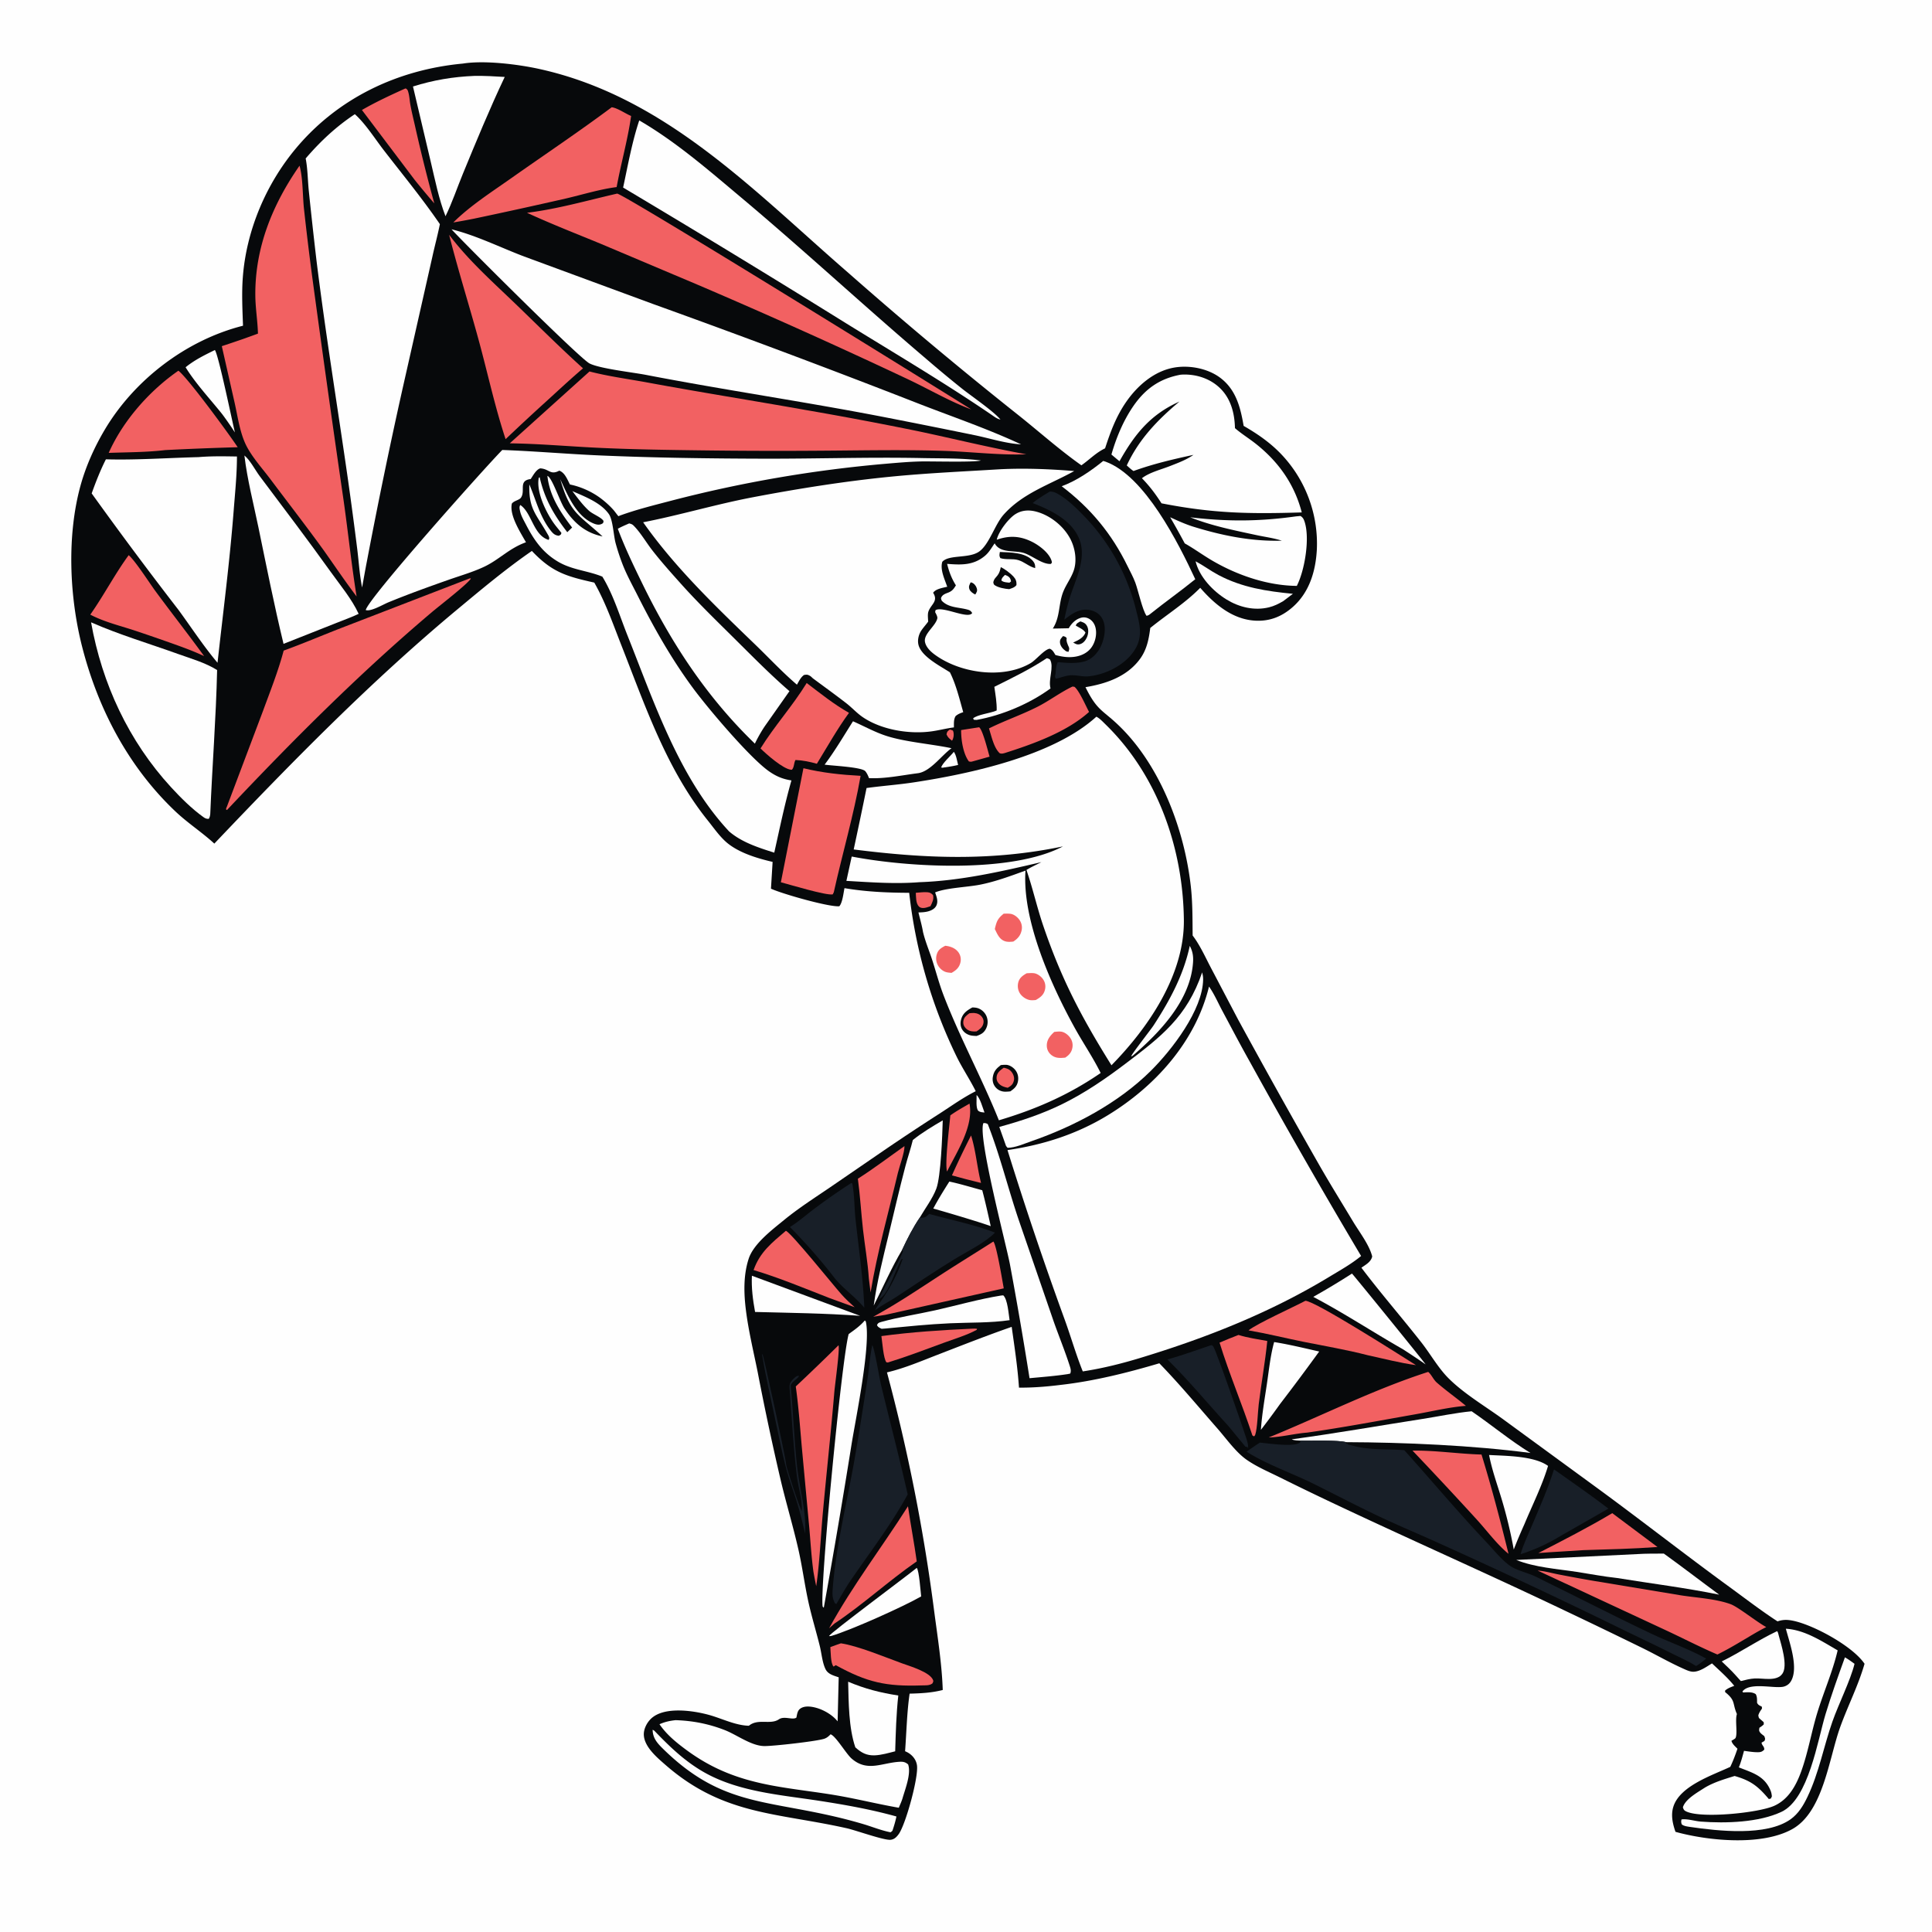 <svg xmlns="http://www.w3.org/2000/svg" style="display:block" viewBox="0 0 2048 2048"><path fill="#FEFEFE" d="M0 0h2048v2048H0z"/><path fill="#07090B" d="M490.588 67.404c22.989-3.69 58.671.741 81.514 5.8 133.695 29.61 227.58 129.761 327.297 216.13a4591 4591 0 0 0 180.531 151.04c22.13 17.643 43.22 36.545 66.39 52.873 8.64-6.045 15.43-13.384 25.11-17.997 5.79-17.701 11.68-33.787 22.4-49.273 11.91-17.186 29.49-32.522 50.6-36.284 16.04-2.859 35.37.752 48.54 10.387 17.18 12.567 21.93 31.576 25.35 51.385 15.66 9.018 29.98 19.019 42.16 32.506a137.63 137.63 0 0 1 35.44 98.388c-1.21 22.872-7.79 45.316-25.36 60.936-11.81 10.505-25.12 15.735-41.1 14.552-23.6-1.746-42.29-17.664-57.16-34.753-15.78 16.106-35.52 28.393-52.98 42.59-1.51 11.963-3.68 23.119-11.06 33.086-13.75 18.556-35.8 26.059-57.61 29.661 12.73 25.854 18.35 23.852 36.95 42.238 42.96 42.454 67.89 109.069 74.65 168.338 2 17.457 1.82 35.13 1.99 52.676 7.71 10.067 13.31 22.647 19.2 33.877l29.02 55.24a9264 9264 0 0 0 85.65 153.55c11.65 20.43 24.12 40.45 36.22 60.61 6.54 10.89 17.24 24.68 20.26 36.94-1.27 5.85-6.89 8.69-11.44 11.95 20.42 27.03 42.6 52.49 63.5 79.11 9.63 12.27 17.78 26.96 28.74 37.96 16.03 16.1 38.21 29.28 56.64 42.59l99.26 72.54c47.78 34.91 94.31 71.44 142.15 106.3 16.79 12.23 33.39 25.05 50.8 36.36 5.78-1.92 10.15-1.91 16.16-.71 22.05 4.4 63.73 27.16 76.09 45.68-6.56 22.93-17.84 44.9-25.92 67.41-11.83 32.99-17.81 89.5-50.65 107.82-32.57 18.18-89.48 12.42-123.83 2.92-3.1-8.81-5.17-18.25-2.02-27.39 7.48-21.67 41.38-32.68 60.1-41.5 3-6.3 5.38-12.6 7.6-19.21-2.45-2.55-5.52-4.97-6.36-8.42.87-.56 3.83-2.1 4.26-2.86 2.39-4.25-.34-18.05 1.25-24.5.08-.33.18-.66.27-1-5.08-11.76-1.02-14.02-12.52-23.3l.04-1.63c2.92-2.53 6.11-3.6 9.68-4.96-6.92-8.68-15.56-16.14-23.58-23.79-5.74 3.45-12.82 8.72-19.73 8.84-3.87.07-8.25-2.17-11.75-3.74-13.76-6.19-27.08-13.86-40.63-20.57a7168 7168 0 0 0-82.65-39.89c-78.36-37.45-157.85-72.6-236.45-109.55a3280 3280 0 0 1-66.74-32.19c-11.77-5.85-24.84-11.35-35.58-18.92-11.41-8.05-21.47-22.38-30.69-32.9-20.26-23.11-40.24-47.18-61.64-69.21-33.48 9.94-69.33 18.91-104.07 22.84-14.97 1.89-29.61 3.09-44.71 2.97-1.44-21.61-4.72-42.99-7.74-64.42-26.52 9.24-52.67 19.55-78.863 29.69-17.596 6.8-34.921 14.25-53.339 18.57a1937 1937 0 0 1 50.078 253.41c3.594 27.29 8.116 55.72 9.051 83.25-11.709 3.03-23.111 3.57-35.129 3.89-2.879 19.98-3.311 40.86-4.79 61.03 1.209.55 2.409 1.08 3.539 1.79 4.706 2.94 8.169 7.42 9.03 12.98 1.948 12.58-12.058 63.16-19.365 73.14-2.282 3.12-4.706 5.63-8.752 5.98-6.974.62-36.675-10.07-46.272-12.23-73.997-16.61-130.816-13.64-192.045-67.04-8.934-7.8-22.624-19.17-23.099-31.99-.229-6.18 3.217-12.86 7.594-17.07 13.885-13.34 44.979-8.65 61.775-3.97 13.692 3.82 27.652 11.04 41.993 11.41 9.772-8.09 22.83-.67 31.845-6.83 5.702-3.91 14.739 1.15 18.546-1.84.652-3.08 1.004-6.81 3.484-8.99 2.646-2.34 6.541-2.89 9.932-2.69 10.4.63 22.679 6.88 29.409 14.67l.86 1.01 1.132-46.67c-5.211-1.83-11.261-3.21-13.919-8.59-3.446-6.96-4.19-16.72-6.063-24.35-3.888-15.83-8.735-31.46-12.212-47.39-3.965-18.16-6.337-36.67-10.436-54.79-5.48-24.24-12.678-48.11-18.467-72.27a2984 2984 0 0 1-24.809-116.33c-4.375-21.67-9.737-43.74-12.466-65.68-2.225-17.88-2.704-36.95 2.952-54.29 5.162-15.83 24.617-30.5 37.372-40.96 15.477-12.69 32.359-23.48 48.886-34.73l57.484-39.42a2536 2536 0 0 1 59.931-39.63c12.093-7.85 24.133-16.43 37.023-22.87-6.37-12.79-14.46-24.68-20.7-37.62a529.9 529.9 0 0 1-49.83-172.707c-23.268-.078-45.594-1.04-68.598-4.925-1.03 4.922-2.156 15.7-5.524 19.216-11.598.8-61.103-13.372-72.407-18.666l1.738-28.393a203 203 0 0 1-9.721-2.438c-12.53-3.407-26.263-8.374-36.711-16.307-8.688-6.596-15.511-16.73-22.317-25.195-43.704-54.36-66.458-121.83-91.641-185.858-8.752-22.251-16.768-45.446-28.639-66.261-29.662-6.627-44.806-10.973-66.158-33.555-27.299 18.824-52.78 40.173-78.255 61.346-92.048 76.505-175.953 162.231-258.358 248.891-13.124-12.075-28.229-21.771-41.29-34.155-49.394-46.832-81.584-107.832-98.558-173.407-13.833-53.439-16.694-118.553-1.971-172.019 5.647-20.507 14.774-40.83 25.619-59.099 31.607-53.243 86.587-95.101 146.601-110.301-.613-17.258-1.502-34.525-.166-51.772 3.817-49.307 24.4-98 56.012-135.932 44.744-53.691 108.193-83.727 177.142-90.169"/><path fill="#F26162" d="M1006.89 773.32c1.16.245 2.16.665 3.25 1.095.45 1.208.6 1.431.75 2.889.28 2.564-.2 5.764-1.72 7.849-2.65-2.028-4.51-3.49-5.82-6.682.68-3.217.91-3.108 3.54-5.151"/><path fill="#FEFEFE" d="M1035.22 1160.76c3.74 3.16 6.56 13.8 8.38 18.56-2.23-.24-4.5-.25-6.35-1.64-3.13-2.35-1.81-13.29-2.03-16.92m-24.1-363.797c2.6 3.55 3.37 9.619 4.51 13.916-5.06 1.263-10.17 1.974-15.32 2.736-1.398.388-.507.251-2.71-.07 2.076-5.438 9.72-11.754 13.52-16.582"/><path fill="#F26162" d="M970.784 946.391c3.964-.236 8.464-.941 12.388-.582 2.712.248 4.059 1.104 5.881 3.001 1.104 4.355-.858 7.995-2.729 11.813-2.139.809-5.613 2.01-7.896 1.916-1.629-.066-3.135-.408-4.309-1.568-3.379-3.337-3.018-10.105-3.335-14.58"/><path fill="#181F28" d="m807.727 1435.53.553.2c1.352 1.75 23.164 103.26 24.814 114.76.106.74.165 1.49.276 2.23.627 4.21 14.744 47.6 16.595 48.98.694-11.64-3.928-25.63-5.331-37.42-3.494-29.35-5.229-59.32-7.354-88.82-.394-5.46-1.227-8.59 2.8-12.77 2.035-2.11 3.856-4.23 6.808-4.35-.036 2.79-7.693 5.99-8.737 10.42 2.742 28.6 3.659 57.48 6.817 86.01 2.539 22.94 10.072 47.92 8.48 70.86-2.77-11.53-5.509-23.1-9.016-34.43-3.316-10.72-7.474-21.25-10.406-32.07-5.068-18.7-8.739-38.04-12.783-56.99-4.717-22.11-9.792-44.31-13.516-66.61"/><path fill="#F26162" d="M1029.37 1203.64c5.14 16.2 6.33 33.8 10.57 50.32l-15.72-3.92-15.12-4.1a939 939 0 0 1 20.27-42.3m5.85-432.29 2.72-.419c3.93 3.109 9.25 25.152 11.06 31.149l-17.78 4.987c-1.89.527-2.12.529-4.17.077-6.19-8.384-8.28-23.047-8.22-33.239zm-7.49 398.53c4.49 24.21-13.43 51.09-23.81 71.97-2.59-8.64 2.6-48.81 3.46-59.49 6.48-4.64 13.46-8.5 20.35-12.48"/><path fill="#FEFEFE" d="M1261.21 1002.66c3.15 5.9 3.92 11.13 3.45 17.73-2.88 40.32-35.19 73.97-64.12 98.88l-1.43.6c-.04-2 20.79-28.36 23.9-33.16 17.08-26.27 31.58-53.13 38.2-84.05M227.765 371.051c3.677 4.278 18.449 75.878 21.235 87.349a355 355 0 0 0-13.5-19.446c-12.807-16.018-28.043-32.24-38.762-49.631 9.517-7.761 20.079-12.904 31.027-18.272m778.575 881.459c11.66 2.45 23.33 6.12 34.87 9.18 3.36 12.59 6.13 25.33 9 38.05l-11.45-3.83a1835 1835 0 0 0-49.454-14.81c5.255-9.83 11.064-19.19 17.034-28.59"/><path fill="#F26162" d="M1030.74 1408.43c1.77-.13 3.23-.03 4.99.15l-.4 1.13c-10.64 5.74-23.31 9.45-34.71 13.65-19.669 7.23-39.358 14.77-59.39 20.93l-1.613-.2c-3.176-4.02-4.375-21.85-5.292-27.79 31.88-4.32 64.288-6.4 96.415-7.87"/><path fill="#FEFEFE" d="M1267.36 594.983c8.32 4.393 15.98 10.197 24.37 14.634 25.02 13.226 51.07 17.158 78.8 19.841l-10.23 7.752c-4.91 2.862-9.57 5.23-15.13 6.586-15.59 3.803-31.63-.076-45.07-8.345-14.22-8.745-28.75-23.855-32.74-40.468M971.816 1662.01c2.51 3.01 4.035 25.1 4.661 30.26-19.073 10.93-74.139 35.63-95.242 41.9-.788.25-1.645.15-2.469.15 1.557-3.54 82.64-63.73 93.05-72.31m137.714-964.235c1.38.002 2.27.667 3.48 1.279 4.64 8.047-2.05 20.825.58 30.709-22.13 16.197-51.42 28.584-78.39 33.374l-2.92-.179-.74-1.514c5.02-4.03 17.41-5.246 23.9-7.893.36-.15.73-.309 1.09-.464.21-8.372-1.33-16.756-2.49-25.029 18.93-9.454 37.82-18.548 55.49-30.283M797.05 1352.33l114.72 42.49c-37.075-2.7-74.2-3.12-111.36-4.09-2.336-12.89-3.993-25.26-3.36-38.4m1086.78 376.75c.98 1.01 1.28 3.09 1.65 4.42 2.67 9.8 9.98 32.08 3.91 40.73-5.96 8.5-20.38 4.56-29.17 5-5.05.25-9.97 1.56-14.86 2.78l-5.58-6.21c-4.59-5.16-9.68-9.84-14.67-14.61 20.05-9.81 38.53-22.59 58.72-32.11m-822.7-355.74 2.35-.22c4.7 4.12 5.68 20.09 6.74 26.32-20.43 3.02-42.29 2.35-62.98 3.29-22.892 1.03-45.676 3.38-68.481 5.55l-4.256.29c-2.319-1.19-3.417-1.36-4.845-3.67.219-.5.336-1.07.657-1.51.962-1.35 2.53-1.7 4.02-2.11 18.527-5.16 38.151-8.08 56.96-12.29 23.215-5.2 46.365-11.88 69.835-15.65"/><path fill="#F26162" d="m1709.06 1604.01 47.95 35.88c-26.05 1.92-52.35 2.52-78.46 3.32-15.94 1.14-31.9 1.83-47.84 3.1 26.33-13.56 52.91-27.12 78.35-42.3"/><path fill="#FEFEFE" d="M1350.64 1422.63c16.04 2.57 31.91 6.46 47.76 10.03a2482 2482 0 0 1-41.52 55.68 899 899 0 0 1-20.27 27.36c1.08-16.34 4.03-32.94 6.42-49.15 2.15-14.51 3.68-29.78 7.61-43.92"/><path fill="#F26162" d="M891.394 1741.99c17.916 2.63 46.83 14.68 64.715 21.19 8.176 2.97 29.859 9.27 33.046 17.9.533 1.45-.231 2.19-.81 3.49-3.153 2.37-7.422 1.91-11.21 2.03-37.577 1.3-57.928-3.13-91.175-21.46l-2.357 1.52c-3.206-3.36-2.965-15.86-3.41-20.66 3.688-1.44 7.466-2.69 11.201-4.01"/><path fill="#FEFEFE" d="M1433.15 1350.04c1.06.75 75.16 91.93 78.05 96.27a786 786 0 0 0-24.26-16.17c-31.89-18.22-62.27-38.24-94.82-55.41a803 803 0 0 0 41.03-24.69"/><path fill="#F26162" d="M1312.84 1415.1c9.86 3.07 20.38 4.52 30.53 6.41-2.25 22.34-6.32 44.7-9.06 67.02-.96 7.82-1.47 25.61-3.68 32.25-.31.93-.68 1.22-1.28 1.86l-1.75-1.01c-10.84-33.02-24.56-65.21-34.81-98.38 6.58-2.93 13.35-5.48 20.05-8.15"/><path fill="#FEFEFE" d="M1955.7 1756.86c3.6 1.99 6.85 4.45 10.17 6.85-4.22 17.4-16.93 42.69-23.44 61.26-9.3 26.53-14.22 54.33-26.47 79.87-4.3 8.99-9.54 17.72-17.79 23.62-25.63 18.32-76.92 12.52-106.93 8.12-3.02-.53-6.12-.68-8.54-2.71-.67-2.13-.79-3.09-.2-5.24 6.31-.83 14 1.85 20.5 2.34 26.33 1.98 61.6.98 85.6-10.43 28.63-13.6 38.17-75.76 46.52-103.36 6.13-20.25 13.39-40.41 20.58-60.32"/><path fill="#181F28" d="m1283.53 1426.06 1.05-.09c.73.48 1 .58 1.58 1.39 3.08 4.33 31.81 87.08 35.08 97.63 1.06 3.42 2.09 6.69 1.84 10.3l-.95-.3 1.05-.38-.05-.48-3.04-.61.07-.01-18.04-21.89c-21.73-23.63-41.63-47.95-64.6-70.53 15.5-4.33 30.77-9.87 46.01-15.03"/><path fill="#F26162" d="M833.07 1304.69c5.592 2.08 50.059 57.43 58.904 67.38 4.356 4.89 9.076 9.31 13.984 13.64l-26.528-9.66c-26.716-10.41-53.125-21.47-80.609-29.74 6.689-19.01 19.396-28.98 34.249-41.62"/><path fill="#FEFEFE" d="M1578.5 1542.36c18.14.97 47.79.92 62.5 11.56-6.32 21.04-16.48 41.19-24.93 61.46-3.99 9-7.91 17.98-11.42 27.19a487 487 0 0 0-12.88-53.57c-4.59-15.32-10.29-30.92-13.27-46.64M691.819 1833.6c1.71.97 1.375.6 2.493 1.76 15.666 16.26 31.398 31.4 51.158 42.81 36.855 21.27 81.714 24.4 122.904 30.75 27.58 4.26 54.981 9.13 81.881 16.63-1.043 5.09-2.5 9.89-4.121 14.82-.555.96-1.26 1.31-2.156 1.93-9.532-1.88-18.749-5.59-28.03-8.44a534 534 0 0 0-35.531-9.24c-73.779-16.63-118.932-13.16-177.678-70.91-6.057-5.95-10.807-11.29-10.92-20.11"/><path fill="#F26162" d="M958.767 1214.92c.27 6.47-5.331 21.43-6.999 28.51-9.918 42.09-21.907 83.93-28.915 126.62l-1.842-14.9c-1.132-17.17-4.266-34.67-6.2-51.82-2.022-17.93-3.003-35.95-5.429-53.84 16.903-10.76 32.996-23.03 49.385-34.57m3.734 381.79c2.817 19.52 6.575 38.88 9.302 58.42-29.896 20.7-56.87 45.67-87.207 65.89l-5.707 5.03c24.768-45.25 56.025-85.89 83.612-129.34"/><path fill="#FEFEFE" d="M899.071 1782.68c17.764 7.52 34.184 11.71 53.155 14.62-2.159 19.62-2.685 39.43-3.292 59.15-7.002 1.73-14.505 4.02-21.737 4.28-8.629.31-14.285-2.82-20.515-8.49-7.066-20.73-7.075-47.67-7.611-69.56"/><path fill="#F26162" d="m429.579 93.816.819.045c1.887 1.451 1.949 2.162 2.565 4.396 1.097 3.981 1.249 8.221 1.966 12.285 1.377 7.805 3.349 15.597 5.084 23.338a1790 1790 0 0 0 20.37 81.732 794 794 0 0 1-21.007-25.203l-55.72-73.804c14.894-8.595 30.273-15.713 45.923-22.79m707.391 633.929 2.04.34c5.06 4.11 11.97 20.192 15.43 26.591-23.47 21.198-59.27 34.022-89.23 43.539-2.11.57-3.29.954-5.42.287-6.31-5.706-8.84-18.374-11.45-26.35 16.71-8.31 34.51-14.383 51.24-22.834 12.86-6.501 24.33-15.383 37.39-21.573"/><path fill="#181F28" d="M1647.31 1557.6c19.35 13.68 38.87 27.17 57.69 41.58l-50.22 28.69c-13.21 8.11-28.15 15.08-42.93 19.65 2.97-10.31 7.81-20.38 12-30.24 8.36-19.68 17.06-39.26 23.46-59.68"/><path fill="#F26162" d="M1052.99 1316.08c3.34 3.29 9.84 43.26 11.04 49.63l-125.611 28.11-12.783 2c25.251-13.69 48.397-29.39 72.462-44.99 18.172-11.77 36.642-23.1 54.892-34.75m444.33 221.62c24.24-.34 48.82 3.5 73.15 4.16 10.74 34.9 19.9 69.78 28.62 105.24-12.16-9.82-23.05-24.74-33.69-36.36a4799 4799 0 0 0-68.08-73.04"/><path fill="#FEFEFE" d="M1735.18 1647.43c9.46-.65 19.05-.48 28.54-.57 19.8 14.21 39.07 29.14 58.72 43.56-35.68-7.3-72.42-11.83-108.4-17.68-14.18-1.52-28.51-4.31-42.62-6.47-21.07-3.24-44.3-4.71-64.11-12.66z"/><path fill="#F26162" d="M1383.81 1378.87c10.76.47 100.72 57.86 117.17 68.23-17.1-2.33-34.21-6.86-51.09-10.5-22.46-5.84-45.33-9.65-68.06-14.23-19.47-3.92-38.77-8.76-58.35-12.12 9-7.22 47.44-24.56 60.33-31.38"/><path fill="#FEFEFE" d="M904.205 764.588c12.153 5.329 23.73 11.869 36.467 15.837 19.935 6.21 46.714 8.262 67.978 12.707-10.741 7.702-22.677 25.102-36.001 26.555-16.528 2.123-34.849 6.011-51.499 5.152-.89-2.476-2.147-5.25-3.856-7.289-3.789-4.52-35.67-5.806-43.164-7.003 10.965-14.602 20.296-30.545 30.075-45.959m12.548 635.142 1.029 1.09c5.671 24.18-10.578 102.21-15.2 130.79a8492 8492 0 0 1-29.3 172.49c-.533-.05-.833-.68-1.22-1.05-3.312-18.19 20.265-263.54 27.581-288.89 6.385-4.64 11.924-8.41 17.11-14.43"/><path fill="#F26162" d="M855.132 724.013c14.559 11.108 28.866 22.597 44.844 31.629-12.448 17.035-23.023 35.987-34.068 53.977-7.516-2.143-14.835-3.645-22.654-3.986-1.909 3.24-1.165 7.432-3.769 10.312-.31.007-.621.049-.931.02-8.435-.777-26.21-16.46-32.37-22.588 14.899-24.022 34.087-45.136 48.948-69.364"/><path fill="#FEFEFE" d="M967.642 1208.46c9.89-7.95 20.788-14.42 31.706-20.82-.424 15.38-2.007 59.51-6.777 72.3-3.885 10.42-11.901 21.03-17.577 30.77-7.158 10.45-13.276 22.53-18.632 34.03-11.342 19.02-20.123 39.47-30.167 59.17 3.355-25.05 9.703-49.7 15.598-74.25 5.879-24.48 11.58-49.11 17.979-73.46 2.446-9.3 5.593-18.39 7.87-27.74"/><path fill="#181F28" d="M974.994 1290.71c5.854.16 5.722 0 9.91-3.88 22.636 6.23 48.126 11.32 69.856 19.76-10.3 10.69-29.87 20.17-42.73 28.05-21.07 12.91-41.281 26.54-61.873 40.13-6.907 4.57-14.189 8.02-20.854 12.98-.584.44-1.196.83-1.801 1.23 2.954-5.39 6.801-10.08 10.106-15.24 7.708-12.04 14.487-25.1 19.009-38.69l.77-.4-1.594-.1.966-1.08c-6.195 6.83-13.968 38.72-24.979 43.59 7.671-17.22 18.345-33.27 25.523-50.6l-.941-1.72c5.356-11.5 11.474-23.58 18.632-34.03"/><path fill="#F26162" d="M136.426 588.502c7.227 6.291 22.085 29.622 28.607 38.467 16.939 22.975 34.565 45.443 51.35 68.53-10.149-4.779-20.554-8.654-31.102-12.427a2131 2131 0 0 0-43.851-15.129c-15.258-4.929-31.477-8.931-45.726-16.409 14.326-20.346 26.457-43.689 40.722-63.032M1513.93 1454.27c3.52 2.86 5.52 8.17 9.14 11.33 9.84 8.61 20.77 16.24 30.84 24.66-17.85 1.4-36.12 5.88-53.78 8.99-38.14 6.72-76.17 13.94-114.51 19.38-13.67 1.07-26.95 4.74-40.71 5.14 56.45-23.04 110.86-50.74 169.02-69.5"/><path fill="#FEFEFE" d="M1378.9 1527.14c-3.07-.19-6.83-.01-9.61-1.4 46.35-6.27 92.36-14.4 138.57-21.6 17.32-2.7 34.7-6.45 52.13-8.13 20.96 14.33 40.75 30.9 62.37 44.2-60.82-8.04-134.19-11.25-195.44-11.45-9.16-2.43-36.64-1.29-48.02-1.62"/><path fill="#181F28" d="m902.383 1254.04 1.046.41c2.465 12.42 2.119 26.04 3.526 38.71 3.443 31 7.974 61.83 9.246 93.05-9.262-11.13-21.594-19.54-31.086-30.91a584 584 0 0 0-47.788-54.61c8.853-5.38 16.936-12.61 25.22-18.85a672 672 0 0 1 39.836-27.8"/><path fill="#F26162" d="M888.854 1426.05c1.565 3.74-3.813 42.21-4.379 48.98-3.581 42.77-8.262 85.39-12.181 128.12-2.381 25.97-3.327 52.5-7.064 78.28a400 400 0 0 1-2.957-15.37c-2.171-15.65-3.051-31.68-4.467-47.42l-7.824-84.36c-1.927-21.54-3.424-43.15-6.423-64.58a2475 2475 0 0 0 45.295-43.65"/><path fill="#FEFEFE" d="M1274.36 1030.72c.61 2.51 1.06 4.95 1.02 7.55-.47 32.42-33.17 74.73-55.46 96.85-34.39 34.14-81.06 58.84-126.57 74.6-7.63 2.64-17.29 7.03-25.29 7l-1.61-1.95-7.16-20.19c23.29-6.38 45.75-13.81 67.45-24.55 23.54-11.64 44.95-26.32 65.85-42.13 38.12-28.85 65.63-49.81 81.77-97.18"/><path fill="#F26162" d="M189.102 392.957c9.83 7.336 54.202 67.89 62.864 81.13a3315 3315 0 0 0-76.813 3.027c-19.695 2.338-40.085 2.254-59.914 2.963 15.157-34.125 43.146-65.817 73.863-87.12"/><path fill="#FEFEFE" d="m1373.75 547.382 4.84-.438c2.43 1.609 3.27 3.01 4.22 5.795 6.01 17.583.28 51.86-8.13 68.325-31.07-.273-63.12-11.272-89.77-26.876-9.87-5.78-19.05-12.553-29.04-18.176a825 825 0 0 0-15.46-27.724c7.87 3.652 15.6 7.144 23.88 9.815 30.73 9.558 62.11 15.957 94.44 15.036-8.24-2.748-17.84-3.969-26.39-5.811-23.65-5.093-48.11-9.939-70.61-18.974 39.14 4.646 72.91 4.51 112.02-.972M1042.48 1190.5c1.99-.04 2.87.11 4.6 1.11 12.97 33.04 21.37 67.82 32.75 101.41l36.79 106.85c5.57 15.91 12.07 31.64 17.23 47.67.98 3.04 1.82 5.53.65 8.5l-2.58.55c-13.43 2.07-27.04 3.08-40.57 4.36a4489 4489 0 0 0-20.77-120.68c-4.29-22.34-34.44-136.07-28.1-149.77"/><path fill="#F26162" d="M1629.98 1664.87c7.26.48 14.82 2.65 21.98 4.06a1629 1629 0 0 0 37.47 6.87l92.11 15.28c16.89 2.66 36.88 3.59 52.85 9.36 8.07 2.92 27.26 18.52 37.91 24.34-5.77 2.85-11.27 6.07-16.81 9.33-11.51 6.85-22.94 13.83-34.98 19.74-18.78-8.06-37.14-17.59-55.7-26.21z"/><path fill="#FEFEFE" d="M502.848 80.46c10.739-.199 21.469.462 32.183 1.103-15.876 33.522-30.138 68.117-44.264 102.423-6.153 14.942-11.421 30.735-18.513 45.225-7.084-18.285-11.032-38.265-15.555-57.347l-18.922-80.178c21.484-6.764 42.582-10.333 65.071-11.227"/><path fill="#F26162" d="M851.673 814.348c20.215 4.9 39.931 6.943 60.62 8.059-7.299 41.591-19.277 82.209-28.421 123.366l-1.122 2.31c-7.028 1.368-45.669-10.407-54.995-12.835z"/><path fill="#181F28" d="M1112.86 521.013c3.83.127 5.91 1.03 9.25 2.978 9.18 5.367 17.05 12.877 24.48 20.412a218.7 218.7 0 0 1 57.75 102.415c3.77 14.855 7.38 27.806-1.26 41.754-9.9 15.993-30.47 26.445-48.99 28.348-6.3.646-12.76-1.408-19.06-1.098-5.04.248-10.72 2.569-15.67 3.692-1.57-2.27-.83-2.819-.41-5.436.24-3.092.39-6.507 1.26-9.483.11-.355.83-2.406.95-2.509.92-.744 21.8 3.409 33.13-2.894 8.45-4.7 13.43-13.506 15.64-22.684 1.73-7.226 1.99-15.661-2.31-22.089-2.99-4.476-7.93-7.124-13.19-7.882-10.71-1.542-18.29 4.188-26.2 10.344a211 211 0 0 1 6.68-26.095c6.38-19.012 17.64-41.221 8.37-61.297-8.73-18.896-30.28-29.154-48.6-36.193 5.62-4.731 11.96-8.423 18.18-12.283"/><path fill="#F26162" d="M648.45 113.695c6.333.836 14.296 6.676 20.557 9.227-3.58 25.339-10.718 50.205-15.342 75.396-18.137 2.327-36.536 8.116-54.383 12.239a6001 6001 0 0 1-96.421 21.159 685 685 0 0 1-22.308 4.094c17.592-17.521 40.508-32.225 60.856-46.561 35.65-25.118 72.103-49.495 107.041-75.554"/><path fill="#181F28" d="M924.636 1425.87c2.5 3.66 7.522 34.96 9.313 42.35 9.37 38.63 19.495 77.14 28.242 115.92-17.886 32.84-41.58 63.34-62.596 94.32a519 519 0 0 0-12.95 21.88l-1.631-.82c-2.571-5.15-2.805-8.86-2.37-14.59 3.63-47.73 15.737-94.12 23.771-141.17 4.725-27.67 9.139-55.51 13.335-83.27 1.738-11.49 2.457-23.26 4.886-34.62"/><path fill="#FEFEFE" d="M259.076 482.838c6.032 4.866 11.504 15.578 16.272 21.943 25.215 33.657 50.649 67.067 75.118 101.283 10.055 14.06 22.501 28.945 29.721 44.634-6.871 3.346-14.332 5.919-21.43 8.78l-58.198 23.04c-9.92-40.99-18.075-82.142-26.6-123.42-5.203-25.192-11.84-50.72-14.883-76.26m910.394 5.779c.85.243 1.71.487 2.54.791 41.48 15.085 77.17 86.189 95.02 124.584-15.29 12.461-31.58 23.9-47.01 36.274-1.61 1.352-2.56 2.08-4.63 2.527-4.32-5.917-8.79-26.661-11.83-34.94-2.26-6.169-5.46-11.884-8.34-17.774-16.8-34.424-39.31-61.5-69.77-84.636 15.81-5.807 31.02-16.287 44.02-26.826"/><path fill="#F26162" d="M476.093 248.867c20.474 27.208 46.137 49.938 70.582 73.469 23.658 22.772 46.967 46.122 71.353 68.112-13.416 11.43-26.31 23.526-39.353 35.381a2298 2298 0 0 0-42.718 39.713c-11.302-34.179-18.925-69.693-28.382-104.411-10.216-37.501-21.95-74.556-31.482-112.264"/><path fill="#FEFEFE" d="M716.222 1823.44c18.122.59 35.227 3.94 52.151 10.56 12.957 5.07 28.227 16.92 42.195 16.91 10.022-.01 53.969-4.94 62.817-7.64 2.673-.82 4.441-2.21 6.4-4.16.217-.22.427-.44.641-.66 5.314 1.49 16.493 20.63 22.301 25.69 16.742 14.59 32.109 4.46 50.793 3.43 3.836-.21 6.226.26 9.135 2.8 3.453 9.82-3.201 26.31-6.017 36.17-1.029 3.3-2.565 6.54-3.88 9.74-21.709-3.75-43.137-9.12-64.856-12.9-22.973-3.99-46.213-6.33-69.146-10.6-34.914-6.51-63.209-16.94-91.998-38.36-10.462-7.78-20.256-15.85-27.681-26.66 5.764-2.54 10.923-3.68 17.145-4.32m1176.858-96.92c20.06 1.21 37.95 13.11 54.91 22.95-5.28 22.6-14.87 44.12-21.63 66.29-6.2 20.39-9.68 41.64-16.9 61.72-5.42 15.07-13.43 29.92-28.76 36.78-16.66 7.45-76.6 13.58-92.98 6.06-2.5-1.15-3.02-1.98-3.78-4.53 2.69-8.93 16.13-16.1 23.47-20.95 9.83-5.76 20.55-8.85 31.35-12.23 17.18 4.95 24.69 10.72 36.28 24.47l2.15-.57 1.07-2.28c-.22-2.09-.48-3.87-1.27-5.83-6.48-15.99-19.15-19.09-33.75-24.92 2.35-5.68 3.86-11.61 5.48-17.52 4.77.65 9.67 1.47 14.48 1.47 3.18 0 4.85-.51 7.01-2.81.02-3.59-2.32-3.93-2.92-7.33l3.08-1.79c1.12-2.41.71-2.54-.15-5.12-1.38-1.12-3.36-2.45-4.42-3.86-1.46-1.94-1.1-2.89-.73-5.07 1.75-1.09 3.17-2.07 4.61-3.54l-.05-2.25a82 82 0 0 0-3.83-3.38c-1.72-1.42-1.43-1.81-1.92-3.9.75-2.56 1.82-4.25 3.34-6.38.87-1.21.5-1.51.33-2.94-2.35-1.15-3.75-1.58-4.99-4.02-.05-3.22.22-6.25-1.39-9.15-3.78-2.69-9.12-1.96-13.53-1.83l-.55-1.05c7.69-10.39 34.68-2.57 43.91-5.17 3.44-.97 6.06-3.06 7.78-6.2 7.85-14.38-1.91-40.67-5.7-55.12M666.961 554.831c2.369.628 3.284.886 5.057 2.701 7.136 7.305 13.035 17.571 19.4 25.752 9.515 12.229 20.044 23.974 30.384 35.526 18.107 20.227 37.761 39.264 57.036 58.378 18.928 18.769 37.85 38.034 58.022 55.463l-26.437 37.596a150 150 0 0 0-10.217 18.04c-51.075-49.269-88.594-106.629-119.531-170.086-9.228-18.93-18.373-37.949-25.77-57.685 3.887-2.171 7.988-3.886 12.056-5.685"/><path fill="#F26162" d="m498.195 613.012.969.337c-3.629 5.833-33.911 29.258-40.871 35.139-77.134 65.183-148.323 136.57-217.542 210.024l-.765.057c-.65-1.563-.055-1.962.519-3.447l38.317-101.586c7.706-21.031 16.134-42.202 21.886-63.866 20.507-7.439 40.524-16.028 60.854-23.913zm155.998-407.786c7.333.422 341.152 207.15 375.467 228.799-22.58-8.354-44.604-21.285-66.411-31.617a6709 6709 0 0 0-223.254-100.38l-102.163-43.166c-26.495-10.97-53.151-21.273-79.198-33.313 32.264-3.914 63.941-13.092 95.559-20.323"/><path fill="#FEFEFE" d="M96.542 659.689c29.752 13.11 61.577 22.534 92.178 33.542 13.854 4.984 28.906 9.2 41.438 17.056-1.16 50.928-5.195 101.782-7.283 152.677-.212 2.027-.528 3.241-1.514 5.028-2.486.127-3.75-.413-5.794-1.873-12.201-8.72-24.096-20.587-34.217-31.595-44.946-48.887-73.199-109.744-84.808-174.835"/><path fill="#181F28" d="M1378.9 1527.14c11.38.33 38.86-.81 48.02 1.62l-.24 1.46 2.25.54-.16.45 2.46.6c1.24.3 2.49.56 3.72.9 17.02 4.63 36.09 3.04 53.7 4.58 29.07 32.37 57.03 65.74 86.91 97.37 7.48 7.92 16.57 19.29 25.42 25.35 6.47 4.42 16.78 6.9 24.12 10.03 5.31 2.26 10.45 5.11 15.65 7.65 36.64 17.97 72.88 36.62 109.78 54.12 18.73 8.87 38.85 15.85 57 25.75l1.12.62c-3.47 2.89-6.89 5.52-10.73 7.91-8.18-5.2-17.4-9.19-26.08-13.55-20.84-10.46-41.98-20.25-62.87-30.58a6803 6803 0 0 0-184.62-86.56c-19.94-9.07-40.19-17.46-60.02-26.78-23.86-11.22-47.27-23.45-70.86-35.22-23.48-11.72-49.87-20.6-71.99-34.49 4.51-3.43 9.26-6.54 13.97-9.69 9.58.87 33.51 4.52 41.4.65 1.75-.86 1.43-1.06 2.05-2.73"/><path fill="#FEFEFE" d="M677.637 127.653c38.941 22.59 73.794 53.001 108.133 81.823 66.358 55.696 129.852 114.663 195.86 170.791a1348 1348 0 0 0 38.58 32.053c9.37 7.397 34.08 24.434 40.28 32.435-3.55-.798-6.1-2.787-9.07-4.825-50.28-34.312-102.897-65.316-154.668-97.303a14498 14498 0 0 0-236.217-143.811c5.05-23.437 9.494-48.478 17.102-71.163m573.443 269.606c.97-.104 1.95-.182 2.93-.21 14.54-.415 29.14 4.383 39.61 14.75 11.33 11.228 15.14 26.633 15.49 42.041 7.01 6.115 15.08 11.015 22.36 16.805 23.96 19.03 40.73 42.75 48.45 72.534-55.86 1.742-93.97 1.069-148.68-9.646-6.5-10.073-12.32-17.89-20.75-26.597 8-6.201 20.47-9.227 29.89-12.959 8.49-3.313 17.23-6.539 24.73-11.802-21.89 4.72-42.41 9.495-63.55 17.121-2.6-1.669-4.84-3.862-7.15-5.915 13.02-27.941 32.56-48.105 55.8-67.687-30.81 13.729-47.43 34.613-63.53 63.275l-8.53-7.14c5.04-17.682 12.54-35.709 22.94-50.934 12.68-18.551 27.91-29.429 49.99-33.636M1056.6 572.15c1.88-8.745 12.44-22.516 19.79-27.152 6.98-4.398 14.71-4.672 22.52-2.512 14.31 3.961 27.81 14.657 35.05 27.598 5.46 9.748 7.89 23.024 4.51 33.86-2.71 8.663-8.64 15.832-11.75 24.272-4.79 12.997-2.91 25.989-10.72 38.094l16.89-.32c2.94-5.098 7.31-9.612 13.2-11.171 3.09-.816 6.22-.234 8.91 1.429 3.44 2.126 5.55 5.661 6.4 9.566 1.42 6.601-.27 14.391-4.04 19.956-4.05 5.968-10.54 9.215-17.53 10.34-7.21 1.161-14.04.126-21.02-1.76-1.7-2.739-2.91-5.482-6.09-6.677-5.61.749-14.55 11.936-20.08 15.21-29.55 17.522-75.6 10.69-102.3-9.349-4.144-3.109-8.647-7.546-9.783-12.828-1.866-8.673 11.208-16.956 13.028-25.147.423-1.907-1.46-5.009-2.307-6.686l.451-2.118c7.996-4.435 34.501 10.008 38.821 3.095-1.22-2.053-2.27-2.889-4.63-3.566-9.43-2.706-20.24-1.754-27.688-9.564-.469-1.568-1.131-2.223-.271-3.768 1.551-2.786 4.419-3.674 7.209-4.768 4.26-1.674 5.85-3.924 8.12-7.696-4.61-7.425-7.22-14.29-9.31-22.772 14.76 1.18 27.73 1.72 39.88-8.325 4.65-3.845 7.1-8.592 10.51-13.413.65 1.025 1.09 1.816 1.95 2.737 7 7.568 20.31 4.604 29.31 7.571 8.23 2.716 18.32 11.168 26.82 11.513 1.84.075 1.14.216 2.57-1.178-.08-1.193-.03-1.368-.49-2.675-2.88-8.193-12.94-15.788-20.37-19.514-12.75-6.388-24.22-6.938-37.56-2.282"/><path fill="#07090B" d="M1028.95 617.301c.31.066.64.105.94.2 2.51.764 4.73 3.438 5.47 5.909.96 3.173.02 4.169-1.52 6.805-2.31-1.052-5.33-3.129-6.22-5.63-1.09-3.087.08-4.639 1.33-7.284m97.91 56.957c2.12.654 2.48.438 3.93 2.238-.9 2.789.99 6.77 2.21 9.419.86 1.868.16 2.962-.25 4.948-1.43-.018-2.18-.158-3.41-1.02-2.79-1.972-5.55-5.335-5.74-8.901-.17-3.289 1.33-4.293 3.26-6.684m18.3-15.529c.35.099.71.182 1.05.296 3.21 1.048 5.15 2.33 6.51 5.511 1.48 3.465.87 7.964-.64 11.291-1.44 3.171-4.03 6.334-7.61 7.115-2.99.651-4.41-.493-6.9-1.86.37-.153.75-.296 1.12-.458 4.86-2.14 10.04-4.95 11.95-10.063-1.95-3.331-6.98-5.433-10.27-7.353.76-2.675 2.51-3.042 4.79-4.479m-85.26-73.617c11.01.514 26.95.318 34.86 9.337 2.19 2.499 2.68 4.531 2.58 7.775-6.29-1.479-11.49-6.527-17.76-8.454-6.19-1.904-12.91-.101-19.21-2.144-1.4-2.68-.89-3.583-.47-6.514m.98 16.096c3.82 1.639 10.42 6.677 13.24 9.756 2.66 2.905 3.62 5.249 3.35 9.276-2.21 2.754-4.38 3.065-7.65 4.296-4.58-.328-11.6-1.557-15.41-4.232-1.31-.925-1.14-1.683-1.48-3.132.58-2.007.97-3.184 2.41-4.754 3.19-3.474 4.15-5.33 5.23-9.818.11-.462.2-.928.31-1.392"/><path fill="#FEFEFE" d="M1065.31 609.439c1.24.467 2.05.715 3.21 1.461 2.14 1.38 2.86 3.122 3.2 5.486l-1.7 1.298c-2.84-.397-6.33-.347-8.5-2.392.45-2.909 1.82-3.734 3.79-5.853M210.417 484.574c13.537-1.163 27.195-.881 40.763-.669.013 19.005-2.025 38.664-3.493 57.622-4.162 53.784-11.179 107.402-17.094 161.022-14.786-17.492-27.811-37.502-41.384-56.023a4351 4351 0 0 1-92.027-123.502c4.446-12.338 9.159-24.407 15.073-36.124 32.638.918 65.512-1.532 98.162-2.326m369.848 19.886c4.965 1.783 13.062 26.818 18.083 34.494 10.122 15.474 22.065 25.872 40.387 29.69-26.339-24.146-34.209-24.214-44.859-60.705 7.784 16.916 17.167 39.933 36.025 47.238 2.817 1.091 5.536 1.526 8.313.005 1.562-.855 1.23-1.319 1.574-2.891-2.328-3.983-11.458-7.251-15.408-10.845-6.709-6.103-12.198-13.664-17.667-20.853 13.149 5.821 30.117 12.119 38.709 24.362 4.279 6.099 4.934 22.417 7.064 30.48a233 233 0 0 0 7.754 23.483c4.381 11.096 10.34 21.832 15.716 32.491 17.225 34.153 35.959 67.293 58.733 98.11 15.93 21.555 60.274 73.971 80.575 88.155 7.589 5.302 14.532 8.237 23.689 9.603-7.168 25.097-12.489 51.094-18.198 76.572-16.638-5.246-34.529-10.988-47.9-22.534-52.987-56.77-79.451-136.813-107.69-207.676-8.151-20.454-15.151-43.626-26.647-62.377-15.625-6.415-32.206-7.048-47.18-15.98-16.247-9.691-25.47-23.048-33.954-39.526-2.229-4.33-5.078-9.072-6.07-13.871-.493-2.383-1.143-4.506.251-6.551 12.307 8.296 13.632 31.951 29.91 36.95 1.857-1.877-.292-4.806-1.457-6.848-11.665-20.443-19.717-26.018-18.879-51.918 7.153 16.698 11.152 34.422 22.717 49.02 2.514 3.174 4.411 4.916 8.483 5.398 1.964-1.119 2.078-.678 2.804-2.984-2.845-3.744-5.996-7.255-8.668-11.131-8.193-11.882-18.167-32.742-15.357-47.328l.938-.582c5.272 23.031 15.042 39.831 29.294 58.231l5.121-4.925c-12.685-16.503-23.862-33.577-26.206-54.757"/><path fill="#F26162" d="M624.896 393.771c20.332 5.272 41.728 8.054 62.403 11.884 55.042 10.197 110.337 18.908 165.442 28.733a3893 3893 0 0 1 120.417 22.688c38.192 8.074 76.332 17.562 114.742 24.473-24.64 1.193-57.34-2.397-83.01-3.467-42.545-1.525-84.963-.709-127.513-.379a6263 6263 0 0 1-136.64-.328c-36.224-.469-72.616-1.012-108.803-2.794-30.623-1.508-60.865-4.233-91.582-4.634z"/><path fill="#FEFEFE" d="M532.437 476.99c34.482 1.255 68.934 4.295 103.421 5.793 57.829 2.511 116.058 3.29 173.939 3.438 55.922.142 111.936-1.776 167.829-.639 20.48.417 41.914-.036 62.214 2.547-7.12 2.129-52.725.741-64.424 1.047-11.933.311-23.908 1.357-35.799 2.375a1372 1372 0 0 0-228.406 39.295c-18.339 4.828-36.566 9.273-54.394 15.801-.423.155-.836.594-1.266.465-.379-.113-4.038-5.138-4.764-5.977-3.911-4.52-8.528-8.693-13.254-12.341-9.197-7.097-21.017-12.551-32.351-14.991-.324-.07-.651-.13-.976-.195-2.849-5.306-5.361-12.537-11.326-14.692-9.627 5.136-10.631-1.914-20.221-2.426-4.432 1.371-7.564 7.627-10.097 11.317-13.517 1.654-5.196 12.409-10.362 19.788-1.825 2.607-7.087 3.051-9.587 6.178-2.92 12.301 9.01 30.455 14.933 41.068-17.904 6.397-28.364 18.434-44.384 25.977-11.918 5.612-25.239 9.429-37.675 13.806-21.516 7.572-42.822 15.262-63.928 23.927-5.451 2.238-18.528 10.054-23.848 8.127 2.335-12.017 126.209-150.931 144.726-169.688m458.84 469.001c11.393-4.793 33.963-5.549 47.153-8.111 16.6-3.223 32.77-9.269 48.63-15.03-3.68 52.5 27.13 121.37 52.25 166.83 8.83 15.96 19.4 31.41 27.44 47.74-33.91 23.29-68.55 38.43-107.89 50.14-18.06-44.95-41.37-87.49-58.72-132.74-4.605-12.03-7.892-24.59-11.837-36.84-3.196-9.92-7.237-19.329-9.739-29.488-.015-.06-.049-.112-.074-.168-1.143-7.045-3.244-14.151-4.908-21.105 3.686-.075 7.409-.244 10.96-1.335 3.413-1.049 6.856-2.95 8.257-6.431 1.836-4.56-.065-9.091-1.522-13.462"/><path fill="#F26162" d="M1001.99 1002.55c.8.1 1.6.18 2.39.33 4.78.89 9.37 3.08 12.05 7.29 2.08 3.27 2.53 7.18 1.45 10.88-1.51 5.16-4.7 7.65-9.18 10.24-1.7-.14-3.45-.26-5.11-.64-3.66-.82-6.857-3.46-8.853-6.57a14.8 14.8 0 0 1-1.779-12.21c1.475-5.15 4.569-6.94 9.032-9.32m115.56 91.32c2.31-.22 4.82-.58 7.14-.3 3.64.43 7.07 3.05 9.28 5.86 2.52 3.22 3.54 7.15 2.82 11.18-.88 4.94-3.56 7.85-7.6 10.52-5.6.56-10.55.79-15.08-3.1-2.91-2.51-4.47-5.9-4.45-9.75.02-6.27 3.55-10.35 7.89-14.41"/><path fill="#07090B" d="M1060.9 1129.02c1.85-.17 3.76-.38 5.62-.3 3.68.18 7.45 2.68 9.7 5.48 2.75 3.41 3.66 7.67 2.89 11.95-.95 5.28-3.85 7.76-8.06 10.73-1.84.19-3.73.41-5.58.37-3.99-.08-7.69-1.72-10.24-4.81-2.56-3.08-3.44-6.97-2.78-10.89 1.01-5.98 3.78-8.97 8.45-12.53"/><path fill="#F26162" d="M1064.01 1131.82c3.58.8 6.2 1.67 8.48 4.72 1.88 2.51 3.03 5.87 2.24 9-1.05 4.18-3.02 5.54-6.52 7.54-3.75-.78-7.11-1.78-9.69-4.81-1.83-2.16-2.37-4.36-1.99-7.16.6-4.34 4.22-6.91 7.48-9.29m-.02-163.286c2.32-.045 4.74-.147 7.05.137 3.82.469 7.7 3.577 9.78 6.686 2.19 3.269 2.95 7.142 2.11 10.99-1.17 5.413-4.27 8.874-8.83 11.77-2.8.275-5.92.553-8.66-.328-6.11-1.964-8.28-7.722-10.9-12.995 1.84-7.816 2.9-11.059 9.45-16.26m24.31 63.176c2.39-.13 4.86-.32 7.25-.13 3.84.32 7.86 3.27 10.03 6.33a13.48 13.48 0 0 1 2.17 11.03c-1.35 5.74-4.88 8.31-9.75 11.11-1.96.19-4.02.39-5.98.11-4.2-.59-8.66-3.66-10.9-7.21-2.13-3.36-2.69-7.62-1.72-11.47 1.26-4.98 4.69-7.32 8.9-9.77"/><path fill="#07090B" d="M1030.67 1067.97c2.32-.02 4.65.18 6.81 1.08a15.45 15.45 0 0 1 8.3 8.32 15.8 15.8 0 0 1-.39 12.73c-2.28 4.74-5.37 6.42-10.19 8.07-1.51-.07-3.03-.14-4.54-.31-4.08-.47-7.91-2.5-10.28-5.92-2.32-3.36-2.62-7.24-1.6-11.12 1.76-6.68 6.13-9.66 11.89-12.85"/><path fill="#F26162" d="M1027.64 1074.09c1.6-.15 3.31-.37 4.91-.28 3.45.21 6.48 1.55 8.54 4.42 1.49 2.06 1.91 4.42 1.28 6.88-1.04 4.1-3.92 5.99-7.2 8.22-1.09.08-1.56.13-2.73.1-3.6-.11-6.59-1.06-9.07-3.83-1.79-1.99-2.57-4.26-2.22-6.95.54-4.27 3.31-6.21 6.49-8.56"/><path fill="#FEFEFE" d="M478.657 243.084c26.162 6.436 51.874 19.32 77.1 28.868l136.281 50.228a11164 11164 0 0 1 277.989 104.224c37.413 14.681 75.943 27.651 112.353 44.649-16.16-.924-33.48-6.493-49.45-9.793a9848 9848 0 0 0-97.578-19.495c-83.34-16.128-167.292-28.301-250.611-44.381-14.052-2.712-48.682-6.548-59.756-12.082-10.505-5.249-134.916-129.431-146.328-142.218"/><path fill="#F26162" d="M317.52 175.641c3.579 12.498 3.256 31.36 4.608 44.773a3145 3145 0 0 0 9.031 74.506 22470 22470 0 0 0 32.876 234.192c4.915 34.333 8.45 68.963 13.987 103.184-12.111-15.935-23.332-32.625-34.892-48.967-18.354-25.392-37.613-50.207-56.414-75.274-8.942-11.923-21.018-25.029-27.014-38.626-5.698-12.922-7.873-28.531-10.953-42.328l-13.626-60.16a1028 1028 0 0 0 38.323-13.299c-.377-13.542-2.688-26.953-2.795-40.549-.399-50.685 18.207-96.344 46.869-137.452"/><path fill="#FEFEFE" d="M376.159 121.043c11.451 10.261 21.432 26.256 30.935 38.532 19.918 25.73 40.82 51.184 59.193 78.032-2.283 11.458-5.379 22.764-7.875 34.182l-32.079 142.029a5834 5834 0 0 0-37.357 180.968c-1.82 9.3-3.429 18.651-5.135 27.974-2.624-13.145-3.461-26.941-5.096-40.269a4596 4596 0 0 0-9.81-73.596c-11.112-77.741-23.888-155.371-33.508-233.312a5190 5190 0 0 1-8.117-73.645c-1.134-11.161-1.128-22.986-3.285-33.967 15.457-18.015 32.299-33.815 52.134-46.928m786.021 638.686c3.39 1.613 7 5.499 9.72 8.149 55.2 53.756 82.25 131.293 83.05 207.408.61 57.994-37.45 113.874-76.75 153.944-31.79-50.95-52.93-90.96-72.39-148.093-6.63-19.466-11.03-39.604-17.74-58.944 5.02-3.091 10.62-5.615 15.88-8.312-42.67 9.937-85.31 19.77-129.304 21.278-25.692 2.039-51.76.105-77.431-1.394l5.645-25.8c59.851 11.53 169.42 17.891 223.94-10.753-75.55 15.805-145.759 12.87-221.845 3.246a6241 6241 0 0 0 13.637-65.118c16.675-2.311 33.498-3.48 50.153-6.01 59.675-9.066 147.985-28.134 193.435-69.601m-101.97-262.306c26.31-1.292 52.31-.215 78.53 1.905-25.79 14.332-54.56 23.348-74.89 46.276-9.37 10.579-15.31 31.767-26.07 39.179-10.95 7.548-31.9 2.843-38.924 10.784-2.454 8.409 2.524 18.403 5.244 26.404-4.779 1.182-12.223 2.259-14.949 6.401 5.847 9.069-2.428 12.293-5.018 19.989-.972 2.885-.341 7.535-.234 10.584-2.329 3.255-5.093 6.194-7.321 9.536-2.743 4.115-4.153 9.923-3.018 14.801 2.949 12.673 23.183 22.764 33.4 29.409 6.49 12.933 10.15 28.343 14.11 42.233-3.15 1.093-5.51 1.971-8.06 4.15-2.22 3.596-1.75 7.908-1.83 12.012-7.59.94-15.026 2.895-22.6 4.031-23.795 3.568-53.967-1.216-74.114-14.978-6.189-4.228-11.207-9.889-17.114-14.483-11.707-9.104-23.812-17.785-35.714-26.638-.86-.787-2.014-2.011-3.061-2.602-2.652-1.497-3.436-1.377-6.291-.914-3.529 2.526-5.354 6.605-7.495 10.292-15.314-13.053-29.499-28.297-44.008-42.3-42.141-40.67-85.183-81.775-119.02-129.858 38.983-7.588 77.28-19.104 116.367-26.535 48.12-9.149 97.215-16.957 145.946-21.78 38.542-3.815 77.474-5.519 116.134-7.898M1281.6 1045.8c5.38 7.5 9.61 17.31 13.98 25.48 9.77 18.24 19.38 36.61 29.53 54.64a7217 7217 0 0 0 117.71 205.48c-9.97 8.33-22.57 15.34-33.69 22.08-61.65 37.35-128.1 63.83-196.88 84.91-20.83 6.49-42.9 12.09-64.46 15.36-7.16-17.74-12.5-36.49-19.02-54.51a3931 3931 0 0 1-60.78-180.1c38.03-5.56 73.34-16.85 106.26-36.9 50.44-30.73 93.17-78.18 107.35-136.44"/></svg>
